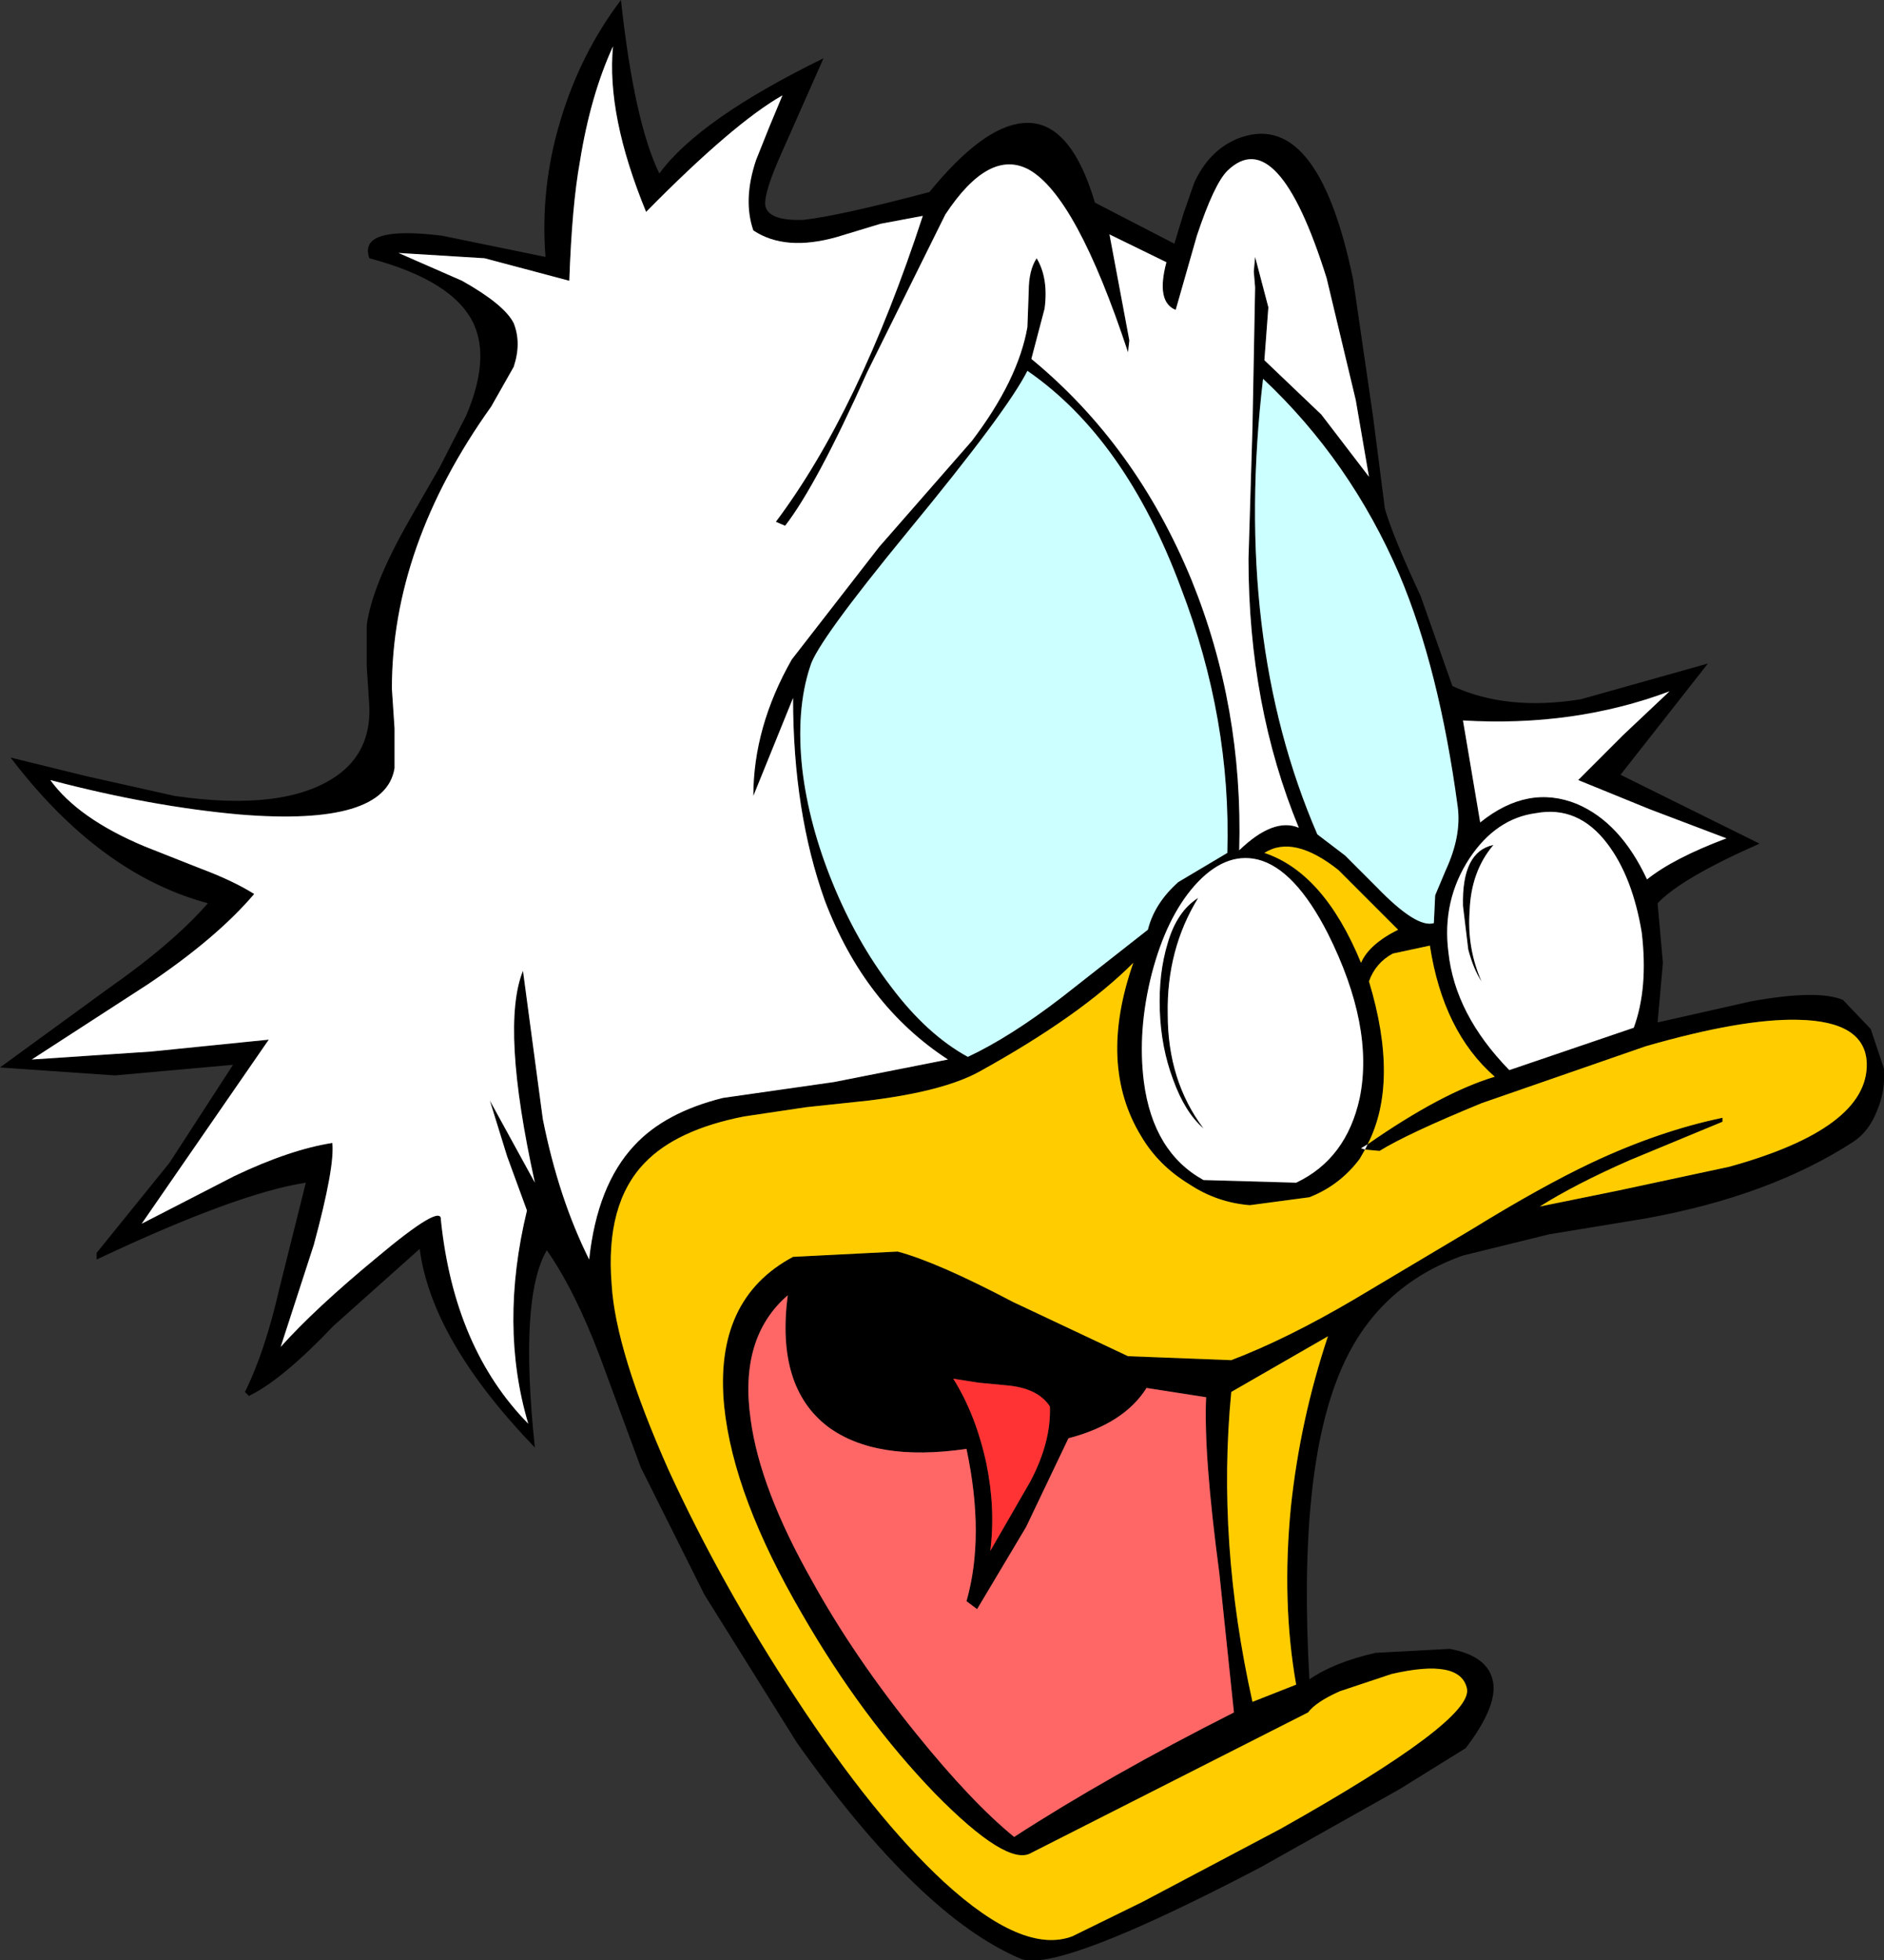 <?xml version="1.0" encoding="UTF-8" standalone="no"?>
<svg xmlns:xlink="http://www.w3.org/1999/xlink" height="74.0px" width="71.15px" xmlns="http://www.w3.org/2000/svg">
  <rect width="100%" height="100%" fill="#333333" stroke="none"/>
  <g transform="matrix(1.0, 0.0, 0.0, 1.0, 35.55, 37.0)">
    <path d="M-16.15 -23.15 L-17.0 -21.65 Q-20.75 -16.4 -20.75 -11.0 L-20.65 -9.5 -20.65 -8.0 Q-21.0 -5.8 -26.5 -6.25 -29.85 -6.55 -33.65 -7.55 -32.6 -6.1 -30.1 -5.05 L-27.95 -4.2 Q-26.75 -3.75 -25.95 -3.25 -27.35 -1.6 -29.95 0.15 L-34.35 3.0 -29.85 2.7 -25.4 2.25 -30.2 9.2 -26.7 7.4 Q-24.6 6.4 -23.0 6.15 -22.9 7.05 -23.7 10.0 L-24.95 13.85 Q-23.65 12.4 -21.35 10.5 -18.85 8.4 -18.9 9.05 -18.4 13.9 -15.6 16.75 -16.7 13.05 -15.65 8.7 L-16.4 6.65 -17.05 4.55 -15.35 7.65 Q-16.65 1.75 -15.8 -0.35 L-15.05 5.25 Q-14.45 8.25 -13.3 10.55 -13.0 7.75 -11.6 6.25 -10.45 5.0 -8.25 4.45 L-4.05 3.85 0.25 3.0 Q-2.9 0.95 -4.4 -3.0 -5.6 -6.35 -5.6 -10.65 L-7.1 -6.95 Q-7.1 -9.55 -5.65 -12.1 L-2.35 -16.35 1.15 -20.35 Q2.9 -22.65 3.25 -24.65 L3.3 -26.0 Q3.3 -26.8 3.6 -27.25 4.05 -26.5 3.9 -25.35 L3.4 -23.45 Q7.35 -20.2 9.45 -15.1 11.4 -10.3 11.25 -4.9 12.55 -6.15 13.5 -5.75 11.6 -10.35 11.6 -15.9 L11.75 -20.85 11.85 -26.15 11.8 -26.75 11.85 -27.3 12.35 -25.4 12.2 -23.4 14.35 -21.35 16.15 -19.0 15.65 -21.9 14.55 -26.5 Q12.7 -32.4 10.8 -30.55 10.3 -30.05 9.65 -28.1 L8.85 -25.3 Q8.1 -25.6 8.5 -27.1 L6.35 -28.15 7.1 -24.15 7.05 -23.7 Q5.1 -29.6 3.3 -30.6 1.8 -31.4 0.15 -28.9 L-2.8 -22.95 Q-4.7 -18.7 -5.9 -17.15 L-6.25 -17.3 Q-3.1 -21.5 -0.7 -28.85 L-2.3 -28.55 -3.95 -28.05 Q-5.9 -27.5 -7.1 -28.3 -7.5 -29.45 -7.0 -30.95 L-6.5 -32.2 -6.0 -33.4 Q-7.85 -32.35 -11.15 -29.0 -12.65 -32.65 -12.4 -35.25 -13.25 -33.4 -13.65 -30.9 -13.95 -29.25 -14.05 -26.4 L-17.25 -27.25 -20.5 -27.45 -18.1 -26.4 Q-16.5 -25.5 -16.15 -24.8 -15.85 -24.05 -16.15 -23.15 M-17.65 -24.75 Q-18.4 -26.4 -21.6 -27.25 -22.05 -28.5 -18.85 -28.1 L-14.95 -27.3 Q-15.15 -29.9 -14.4 -32.4 -13.65 -34.95 -12.1 -37.0 -11.6 -32.4 -10.65 -30.45 -9.15 -32.5 -4.45 -34.8 L-6.0 -31.3 Q-6.7 -29.75 -6.65 -29.25 -6.55 -28.65 -5.2 -28.7 -3.85 -28.85 -0.45 -29.75 1.55 -32.2 3.05 -32.35 4.85 -32.55 5.8 -29.35 L8.8 -27.8 9.15 -28.95 9.55 -30.1 Q10.1 -31.3 11.15 -31.75 14.2 -33.0 15.55 -26.45 L16.3 -21.3 16.75 -17.8 Q17.05 -16.75 18.1 -14.5 L19.3 -11.1 Q21.35 -10.15 24.15 -10.6 L28.95 -11.95 25.65 -7.75 30.9 -5.15 Q27.95 -3.85 27.05 -2.9 L27.25 -0.65 27.05 1.6 30.6 0.8 Q33.1 0.35 34.05 0.75 L35.1 1.85 35.6 3.35 Q35.65 4.2 35.35 4.9 35.05 5.7 34.45 6.1 31.3 8.15 26.6 9.0 L22.95 9.6 19.7 10.4 Q16.45 11.55 15.1 14.7 13.45 18.5 13.9 26.4 14.85 25.75 16.4 25.4 L19.2 25.25 Q20.55 25.5 20.8 26.35 21.1 27.3 19.8 29.0 L17.3 30.55 12.05 33.5 Q4.4 37.5 3.0 36.95 -0.8 35.35 -5.45 28.8 L-8.95 23.2 -11.35 18.4 -12.9 14.2 Q-13.85 11.7 -14.9 10.2 -15.95 12.0 -15.35 17.65 -19.25 13.6 -19.7 10.15 L-22.95 13.05 Q-24.9 15.1 -26.15 15.7 L-26.3 15.55 Q-25.55 14.05 -25.0 11.65 L-24.0 7.65 Q-26.6 8.05 -31.9 10.55 L-31.9 10.3 -29.15 6.9 -26.75 3.2 -31.2 3.6 -35.55 3.3 -31.5 0.35 Q-29.0 -1.4 -27.7 -2.9 -31.8 -4.0 -35.15 -8.4 L-32.3 -7.7 -28.95 -6.95 Q-24.8 -6.35 -22.85 -7.7 -21.55 -8.6 -21.6 -10.3 L-21.7 -11.85 -21.7 -13.4 Q-21.5 -14.9 -20.1 -17.35 L-18.95 -19.35 -17.95 -21.3 Q-17.05 -23.4 -17.65 -24.75 M16.0 6.4 L15.8 6.75 Q15.05 7.75 13.9 8.2 L11.65 8.5 Q10.4 8.4 9.35 7.7 8.2 7.0 7.55 5.9 5.9 3.2 7.25 -0.65 5.25 1.35 1.45 3.45 0.1 4.2 -2.75 4.55 L-5.1 4.8 -7.45 5.15 Q-10.0 5.65 -11.2 6.9 -12.7 8.45 -12.45 11.5 -12.3 14.0 -10.3 18.5 -8.3 22.85 -5.5 27.1 -2.55 31.6 0.1 34.05 3.1 36.8 4.95 36.1 L7.6 34.8 12.8 32.05 Q20.1 27.95 19.85 26.75 19.6 25.6 17.0 26.2 L15.05 26.85 Q14.15 27.25 13.85 27.65 L3.4 32.95 Q2.5 33.5 -0.25 30.7 -3.0 27.85 -5.25 23.95 -7.85 19.5 -8.2 16.1 -8.6 12.05 -5.6 10.45 L-1.65 10.25 Q-0.15 10.65 2.7 12.15 L7.05 14.2 10.95 14.35 Q13.05 13.55 15.6 12.05 L20.05 9.4 Q22.65 7.8 24.55 6.9 27.1 5.7 29.5 5.2 L29.5 5.35 26.0 6.8 Q23.95 7.7 22.6 8.55 L25.55 7.95 29.75 7.05 Q35.0 5.6 34.95 3.15 34.9 1.55 32.35 1.5 30.25 1.45 26.6 2.5 L20.4 4.65 Q17.6 5.8 16.55 6.45 L16.0 6.4 16.1 6.2 15.85 6.35 16.0 6.4 M16.1 6.2 Q18.9 4.25 20.9 3.65 18.95 1.95 18.45 -1.3 L17.05 -1.0 Q16.4 -0.65 16.15 0.05 17.3 3.85 16.1 6.2 M19.05 -4.15 Q19.65 -5.45 19.5 -6.55 18.8 -11.75 17.3 -15.3 15.45 -19.6 12.15 -22.7 11.0 -12.9 14.2 -5.5 L15.25 -4.7 16.45 -3.5 Q17.95 -1.95 18.6 -2.15 L18.65 -3.2 19.05 -4.15 M16.25 -2.9 L15.0 -4.15 Q13.3 -5.5 12.2 -4.8 14.45 -4.05 15.85 -0.65 16.15 -1.35 17.25 -1.9 L16.25 -2.9 M19.7 -9.8 L20.35 -5.95 Q22.15 -7.4 24.0 -6.65 25.65 -5.95 26.65 -3.8 27.65 -4.6 29.65 -5.35 L26.75 -6.45 24.05 -7.55 25.75 -9.25 27.5 -10.9 Q23.9 -9.55 19.7 -9.8 M19.95 -2.6 Q19.85 -1.2 20.4 0.05 20.1 -0.4 19.9 -1.15 L19.7 -2.8 Q19.65 -4.85 20.85 -5.1 20.0 -4.1 19.95 -2.6 M25.15 -5.15 Q24.05 -6.6 22.45 -6.3 20.95 -6.1 19.95 -4.6 18.9 -3.0 19.15 -1.05 19.4 1.3 21.45 3.4 L26.15 1.8 Q26.7 0.3 26.45 -1.8 26.1 -3.9 25.15 -5.15 M8.95 -3.7 L10.8 -4.8 Q10.95 -9.85 9.05 -14.8 6.95 -20.45 3.25 -23.0 2.5 -21.5 -1.25 -16.95 -4.7 -12.75 -4.95 -11.85 -5.5 -10.2 -5.25 -7.95 -5.0 -5.85 -4.1 -3.65 -3.2 -1.45 -1.9 0.25 -0.55 2.05 1.0 2.9 2.6 2.15 4.55 0.65 L7.8 -1.9 Q8.05 -2.9 8.95 -3.7 M11.95 -4.55 Q10.7 -4.85 9.55 -3.55 8.5 -2.35 7.95 -0.25 7.4 1.9 7.65 3.85 8.0 6.5 9.9 7.55 L13.4 7.65 Q15.3 6.75 15.8 4.45 16.35 1.75 14.6 -1.75 13.35 -4.2 11.95 -4.55 M8.55 -1.4 Q8.9 -2.6 9.7 -3.1 8.5 -1.15 8.55 1.3 8.55 3.8 9.9 5.6 9.2 5.0 8.75 3.75 8.3 2.55 8.25 1.15 8.2 -0.25 8.55 -1.4 M10.5 22.4 Q9.9 17.9 10.0 15.75 L7.75 15.4 Q6.9 16.75 4.8 17.3 L3.2 20.65 1.35 23.75 0.95 23.45 Q1.65 21.0 0.95 17.7 -2.5 18.2 -4.3 16.85 -6.25 15.35 -5.8 11.9 -7.65 13.5 -7.2 16.6 -6.85 19.2 -4.9 22.65 -3.3 25.55 -0.95 28.45 1.15 31.05 2.75 32.35 6.3 30.05 11.05 27.65 L10.5 22.4 M2.45 15.3 L1.4 15.2 0.45 15.05 Q1.3 16.4 1.7 18.25 2.05 19.95 1.85 21.55 L3.35 18.95 Q4.15 17.45 4.1 16.1 3.65 15.4 2.45 15.3 M11.75 27.25 L13.4 26.6 Q12.85 23.5 13.2 19.9 13.55 16.6 14.6 13.45 L10.95 15.55 Q10.4 21.2 11.75 27.25" fill="#000000" fill-rule="evenodd" stroke="none"/>
    <path d="M-16.15 -23.15 Q-15.85 -24.05 -16.15 -24.8 -16.5 -25.5 -18.1 -26.4 L-20.5 -27.45 -17.25 -27.25 -14.05 -26.4 Q-13.95 -29.25 -13.65 -30.9 -13.25 -33.4 -12.4 -35.25 -12.65 -32.65 -11.15 -29.0 -7.85 -32.35 -6.0 -33.4 L-6.5 -32.2 -7.0 -30.95 Q-7.5 -29.45 -7.1 -28.3 -5.9 -27.5 -3.95 -28.05 L-2.3 -28.55 -0.7 -28.85 Q-3.1 -21.5 -6.25 -17.3 L-5.9 -17.15 Q-4.7 -18.7 -2.8 -22.95 L0.15 -28.9 Q1.8 -31.4 3.3 -30.6 5.1 -29.6 7.05 -23.7 L7.1 -24.15 6.35 -28.15 8.5 -27.1 Q8.1 -25.6 8.85 -25.3 L9.65 -28.1 Q10.3 -30.05 10.8 -30.55 12.7 -32.4 14.55 -26.5 L15.65 -21.9 16.15 -19.0 14.35 -21.35 12.2 -23.4 12.35 -25.4 11.85 -27.3 11.8 -26.75 11.85 -26.15 11.75 -20.85 11.6 -15.9 Q11.6 -10.35 13.5 -5.75 12.55 -6.15 11.25 -4.9 11.4 -10.3 9.45 -15.1 7.35 -20.2 3.4 -23.45 L3.9 -25.35 Q4.05 -26.5 3.6 -27.25 3.3 -26.8 3.3 -26.0 L3.25 -24.65 Q2.9 -22.65 1.15 -20.35 L-2.35 -16.35 -5.65 -12.1 Q-7.1 -9.55 -7.1 -6.95 L-5.6 -10.65 Q-5.6 -6.35 -4.4 -3.0 -2.9 0.95 0.25 3.0 L-4.05 3.85 -8.25 4.45 Q-10.45 5.0 -11.6 6.25 -13.0 7.75 -13.3 10.55 -14.45 8.25 -15.05 5.25 L-15.8 -0.35 Q-16.65 1.75 -15.35 7.65 L-17.05 4.55 -16.4 6.65 -15.65 8.7 Q-16.7 13.05 -15.6 16.75 -18.4 13.9 -18.9 9.05 -18.85 8.4 -21.35 10.5 -23.65 12.4 -24.95 13.85 L-23.7 10.0 Q-22.9 7.05 -23.0 6.15 -24.6 6.4 -26.7 7.4 L-30.2 9.2 -25.4 2.25 -29.85 2.7 -34.35 3.0 -29.95 0.15 Q-27.35 -1.6 -25.95 -3.25 -26.75 -3.75 -27.95 -4.2 L-30.1 -5.05 Q-32.6 -6.1 -33.65 -7.55 -29.85 -6.55 -26.5 -6.25 -21.0 -5.8 -20.65 -8.0 L-20.65 -9.5 -20.75 -11.0 Q-20.75 -16.4 -17.0 -21.65 L-16.15 -23.15 M16.0 6.4 L15.85 6.35 16.1 6.2 16.0 6.4 M19.7 -9.8 Q23.9 -9.55 27.5 -10.9 L25.75 -9.25 24.05 -7.55 26.75 -6.45 29.65 -5.35 Q27.65 -4.6 26.65 -3.8 25.65 -5.95 24.0 -6.65 22.15 -7.4 20.35 -5.95 L19.7 -9.8 M19.95 -2.6 Q20.0 -4.1 20.85 -5.1 19.65 -4.85 19.7 -2.8 L19.9 -1.15 Q20.1 -0.4 20.4 0.05 19.85 -1.2 19.95 -2.6 M25.15 -5.15 Q26.1 -3.9 26.45 -1.8 26.7 0.3 26.15 1.8 L21.45 3.4 Q19.4 1.3 19.15 -1.05 18.9 -3.0 19.95 -4.6 20.95 -6.1 22.45 -6.3 24.05 -6.6 25.15 -5.15 M11.95 -4.55 Q13.35 -4.2 14.6 -1.75 16.35 1.75 15.8 4.45 15.3 6.75 13.4 7.65 L9.9 7.55 Q8.0 6.5 7.65 3.85 7.4 1.9 7.95 -0.25 8.5 -2.35 9.55 -3.55 10.7 -4.85 11.95 -4.55 M8.55 -1.4 Q8.2 -0.25 8.25 1.15 8.3 2.55 8.75 3.75 9.2 5.0 9.9 5.6 8.55 3.8 8.55 1.3 8.5 -1.15 9.7 -3.1 8.9 -2.6 8.55 -1.4" fill="#ffffff" fill-rule="evenodd" stroke="none"/>
    <path d="M16.0 6.4 L16.55 6.45 Q17.6 5.8 20.4 4.65 L26.6 2.5 Q30.25 1.45 32.35 1.5 34.9 1.55 34.95 3.15 35.0 5.6 29.75 7.05 L25.55 7.95 22.6 8.55 Q23.95 7.7 26.0 6.8 L29.5 5.35 29.5 5.2 Q27.1 5.7 24.55 6.9 22.65 7.8 20.05 9.4 L15.6 12.05 Q13.05 13.55 10.95 14.35 L7.05 14.2 2.7 12.15 Q-0.15 10.65 -1.65 10.25 L-5.6 10.45 Q-8.6 12.05 -8.2 16.1 -7.85 19.5 -5.25 23.95 -3.0 27.85 -0.25 30.7 2.5 33.5 3.4 32.95 L13.85 27.65 Q14.15 27.25 15.05 26.85 L17.0 26.2 Q19.6 25.6 19.85 26.75 20.1 27.95 12.8 32.05 L7.6 34.8 4.95 36.1 Q3.1 36.8 0.1 34.05 -2.55 31.6 -5.5 27.1 -8.3 22.85 -10.3 18.5 -12.3 14.0 -12.45 11.5 -12.7 8.45 -11.2 6.9 -10.0 5.65 -7.45 5.15 L-5.1 4.8 -2.75 4.55 Q0.1 4.2 1.45 3.45 5.25 1.35 7.25 -0.65 5.9 3.2 7.55 5.9 8.2 7.0 9.35 7.7 10.4 8.4 11.65 8.5 L13.9 8.2 Q15.05 7.75 15.8 6.75 L16.0 6.4 M16.1 6.2 Q17.3 3.85 16.15 0.05 16.4 -0.65 17.05 -1.0 L18.45 -1.3 Q18.95 1.95 20.9 3.65 18.9 4.25 16.1 6.2 M16.25 -2.9 L17.25 -1.9 Q16.15 -1.35 15.85 -0.65 14.45 -4.05 12.2 -4.8 13.3 -5.5 15.0 -4.15 L16.25 -2.9 M11.75 27.25 Q10.4 21.2 10.95 15.55 L14.6 13.45 Q13.55 16.6 13.2 19.9 12.85 23.5 13.4 26.6 L11.75 27.25" fill="#ffcc00" fill-rule="evenodd" stroke="none"/>
    <path d="M19.05 -4.15 L18.65 -3.2 18.6 -2.15 Q17.95 -1.95 16.45 -3.5 L15.25 -4.7 14.2 -5.5 Q11.0 -12.9 12.15 -22.7 15.45 -19.6 17.3 -15.3 18.8 -11.75 19.5 -6.55 19.65 -5.45 19.05 -4.15 M8.95 -3.7 Q8.05 -2.9 7.8 -1.9 L4.55 0.65 Q2.6 2.15 1.0 2.9 -0.55 2.05 -1.9 0.25 -3.2 -1.45 -4.1 -3.65 -5.0 -5.85 -5.25 -7.95 -5.5 -10.2 -4.95 -11.85 -4.7 -12.75 -1.25 -16.95 2.5 -21.5 3.25 -23.0 6.95 -20.45 9.05 -14.8 10.95 -9.85 10.8 -4.8 L8.95 -3.7" fill="#ccffff" fill-rule="evenodd" stroke="none"/>
    <path d="M10.5 22.4 L11.05 27.65 Q6.3 30.05 2.75 32.35 1.15 31.05 -0.95 28.45 -3.3 25.55 -4.9 22.65 -6.85 19.2 -7.2 16.6 -7.65 13.5 -5.8 11.9 -6.25 15.35 -4.3 16.85 -2.5 18.2 0.95 17.7 1.65 21.0 0.95 23.45 L1.35 23.75 3.2 20.65 4.8 17.3 Q6.9 16.75 7.75 15.4 L10.0 15.75 Q9.9 17.9 10.5 22.4" fill="#ff6666" fill-rule="evenodd" stroke="none"/>
    <path d="M2.45 15.3 Q3.65 15.4 4.1 16.1 4.15 17.45 3.35 18.95 L1.85 21.55 Q2.05 19.95 1.7 18.25 1.3 16.4 0.45 15.05 L1.4 15.2 2.45 15.3" fill="#ff3333" fill-rule="evenodd" stroke="none"/>
  </g>
</svg>
